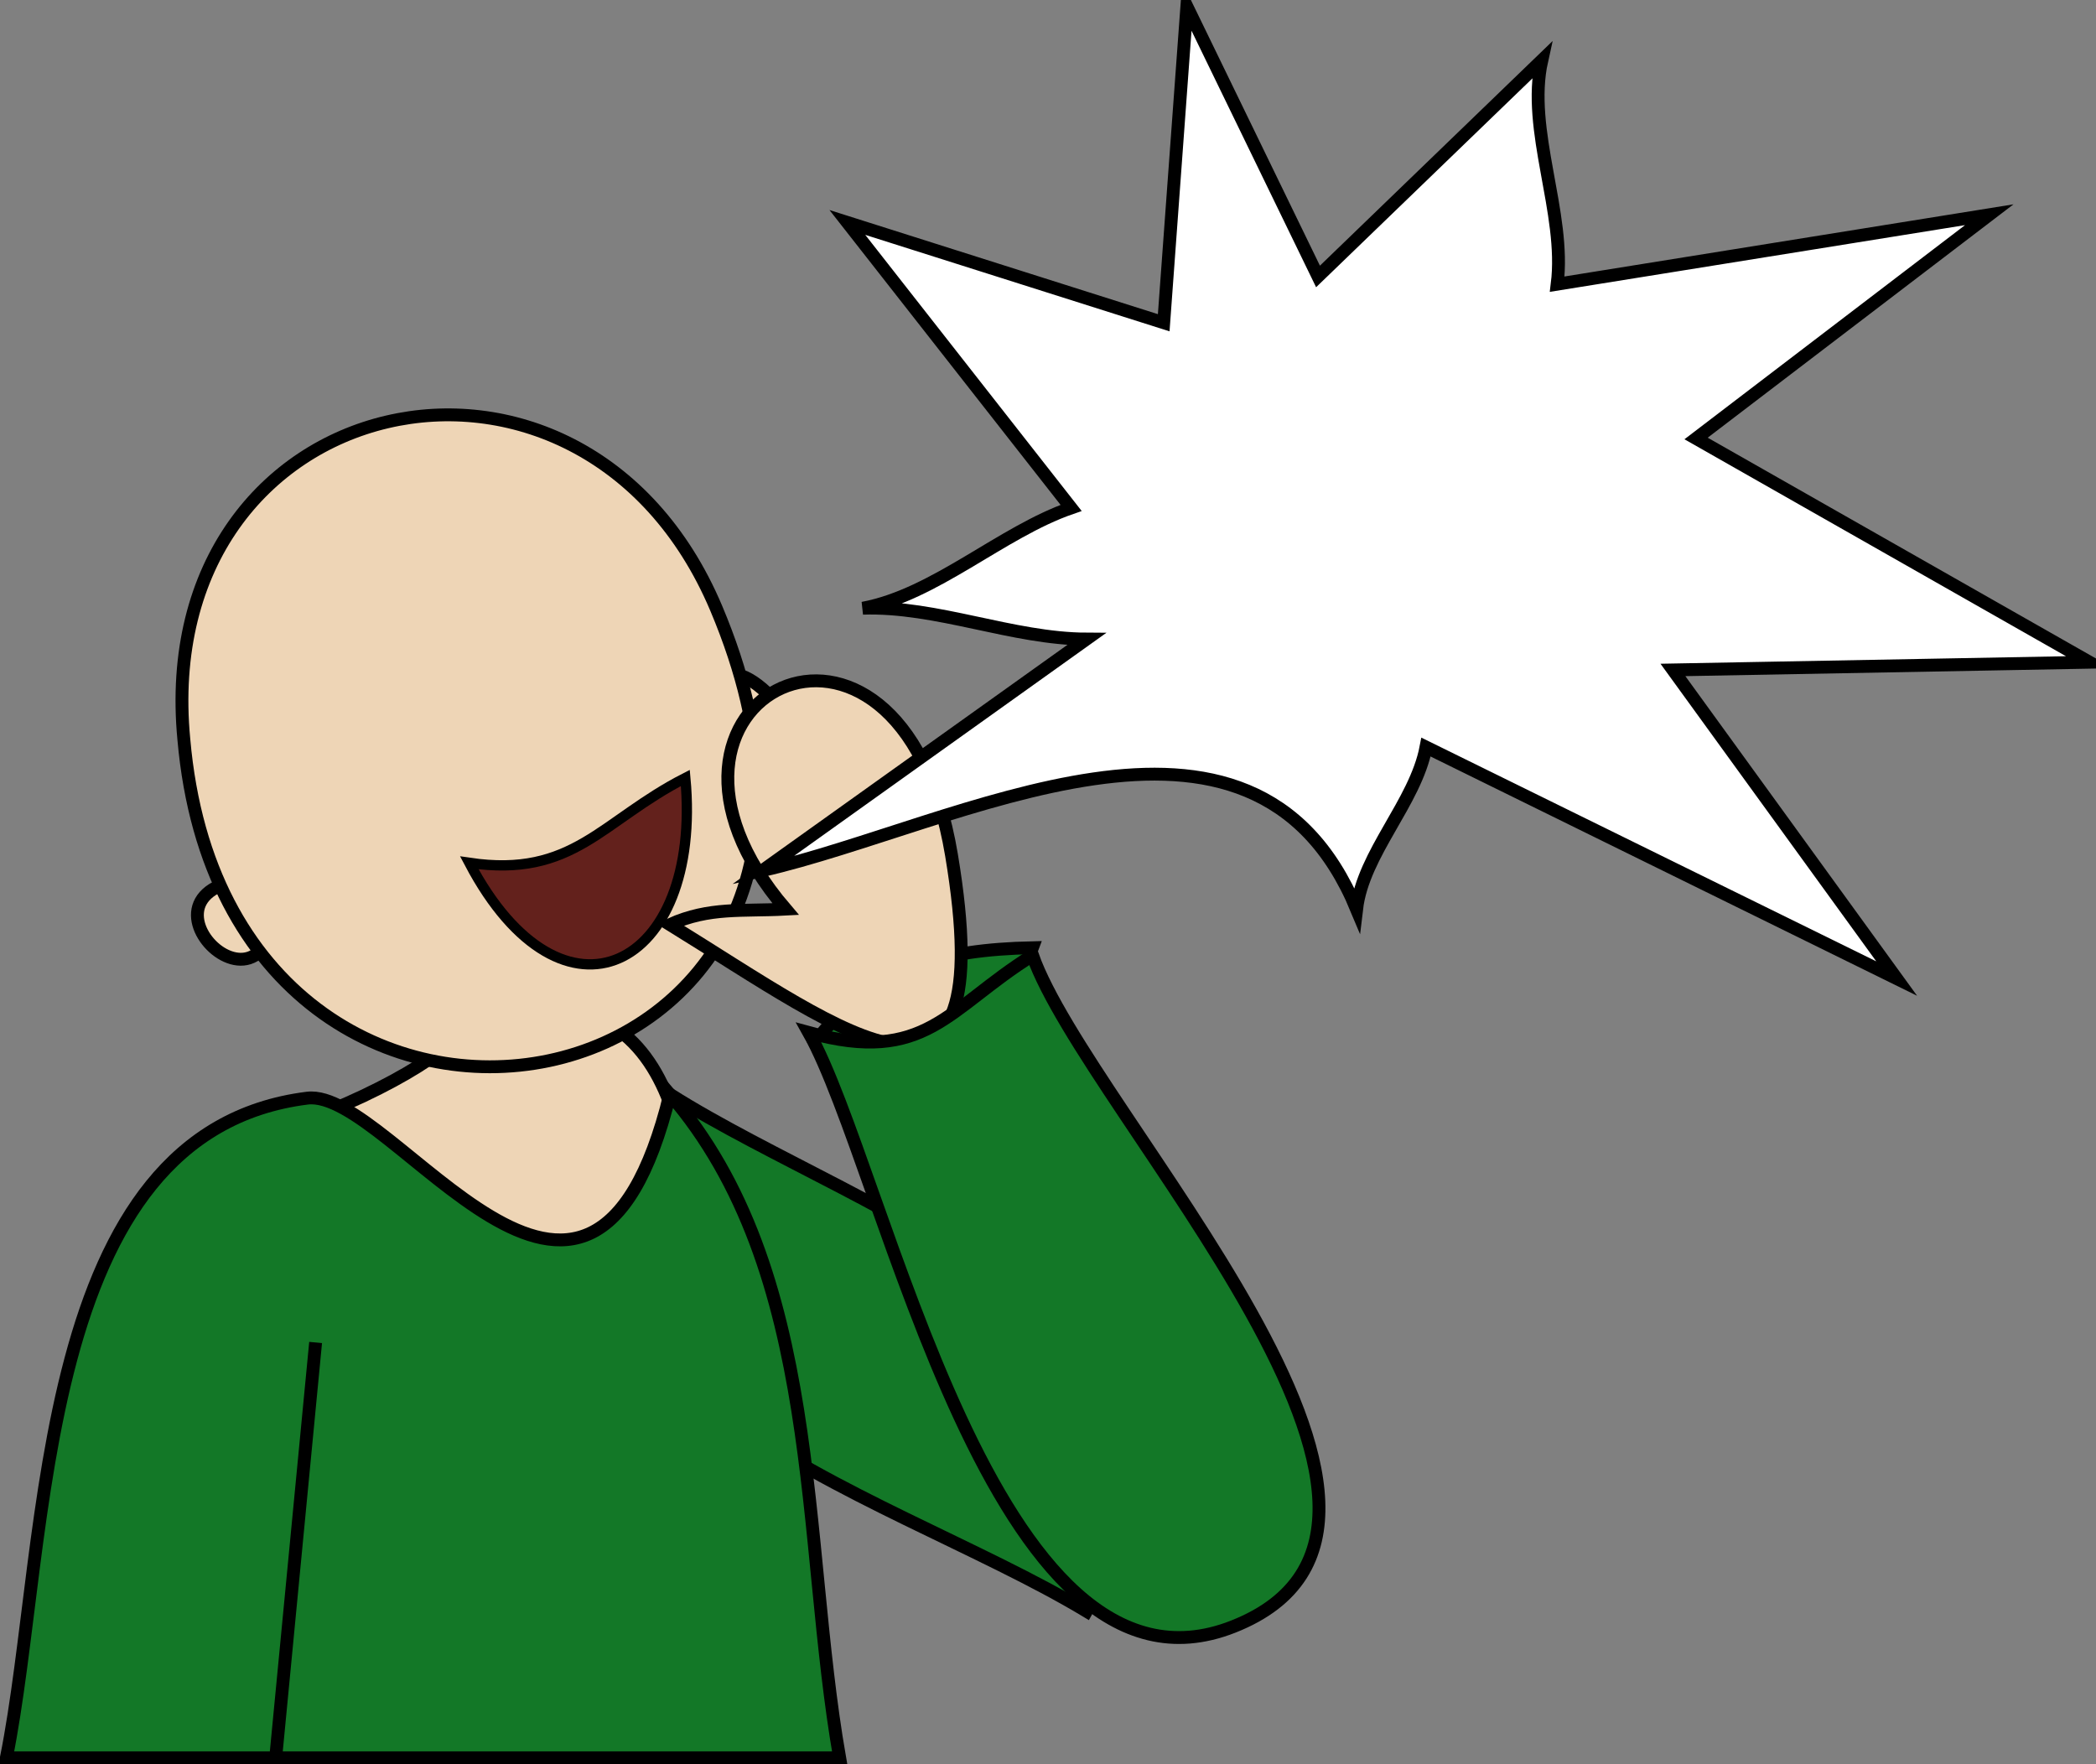 <svg xmlns="http://www.w3.org/2000/svg" xmlns:xlink="http://www.w3.org/1999/xlink" version="1.1" id="Layer_1" x="0px" y="0px" enable-background="new 0 0 822.05 841.89" xml:space="preserve" viewBox="308.64 335.88 203.75 171.5">
<rect x="308.64" y="335.88" width="203.75" height="171.5" fill="#808080" stroke="none"/>
<path fill-rule="evenodd" clip-rule="evenodd" fill="#137827" stroke="#000000" stroke-width="1.25" stroke-linecap="square" stroke-miterlimit="10" d="  M373.761,442.254c19.188,12.152,56.281,22.281,40.5,50.25C394.207,480.409,354.272,470.657,373.761,442.254z"/>
<path fill-rule="evenodd" clip-rule="evenodd" fill="#EED5B6" stroke="#000000" stroke-width="1.25" stroke-linecap="square" stroke-miterlimit="10" d="  M337.011,445.254c10.244-3.597,16.97-8.391,16.5-9.75c20.448-7.587,23.285,12.299,22.125,27.375  C372.961,497.652,319.991,470.592,337.011,445.254z"/>
<path fill-rule="evenodd" clip-rule="evenodd" fill="#137827" stroke="#000000" stroke-width="1.25" stroke-linecap="square" stroke-miterlimit="10" d="  M390.261,506.754c-3.716-21.278-1.653-47.303-16.5-64.5c-7.885,32.15-26.962-0.661-35.25,0.375  c-26.52,3.314-25.014,42.945-29.25,64.125C336.261,506.754,363.261,506.754,390.261,506.754z"/>
<path fill-rule="evenodd" clip-rule="evenodd" fill="#EED5B6" stroke="#000000" stroke-width="1.25" stroke-linecap="square" stroke-miterlimit="10" d="  M335.511,421.254C336.312,439.306,317.832,420.575,335.511,421.254L335.511,421.254z"/>
<path fill-rule="evenodd" clip-rule="evenodd" fill="#EED5B6" stroke="#000000" stroke-width="1.25" stroke-linecap="square" stroke-miterlimit="10" d="  M385.761,406.254C373.661,421.305,373.931,389.871,385.761,406.254L385.761,406.254z"/>
<path fill-rule="evenodd" clip-rule="evenodd" fill="#EED5B6" stroke="#000000" stroke-width="1.25" stroke-linecap="square" stroke-miterlimit="10" d="  M326.511,407.754c4.391,50.044,72.975,37.497,51.75-12.75C365.2,364.086,323.219,373.385,326.511,407.754z"/>
<path fill-rule="evenodd" clip-rule="evenodd" fill="#137827" stroke="#000000" stroke-width="1.25" stroke-linecap="square" stroke-miterlimit="10" d="  M409.011,428.004c-8.836,0.198-15.549,1.906-21,9C397.856,442.321,405.077,438.773,409.011,428.004z"/>
<path fill-rule="evenodd" clip-rule="evenodd" fill="#EED5B6" stroke="#000000" stroke-width="1.25" stroke-linecap="square" stroke-miterlimit="10" d="  M385.011,424.254c-4.223,0.23-7.404-0.227-11.25,1.5c17.262,10.653,32.279,22.673,27.375-6.75  C396.167,389.19,367.459,403.746,385.011,424.254z"/>
<path fill-rule="evenodd" clip-rule="evenodd" fill="#137827" stroke="#000000" stroke-width="1.25" stroke-linecap="square" stroke-miterlimit="10" d="  M409.011,428.754c-8.307,5.182-10.368,10.648-21.75,7.5c7.527,13.393,17.886,66.966,41.252,57.75  C453.66,484.085,414.479,444.193,409.011,428.754z"/>
<path fill-rule="evenodd" clip-rule="evenodd" fill="#63211C" stroke="#000000" stroke-linecap="square" stroke-miterlimit="10" d="  M375.261,411.504c-8.162,4.171-10.889,9.748-21,8.25C363.297,436.941,376.986,430.083,375.261,411.504z"/>
<path fill-rule="evenodd" clip-rule="evenodd" fill="#137827" d="M339.261,467.004l-3.75,39L339.261,467.004z"/>
<line fill="none" stroke="#000000" stroke-width="1.25" stroke-linecap="square" stroke-miterlimit="10" x1="339.261" y1="467.004" x2="335.511" y2="506.004"/>
<path fill-rule="evenodd" clip-rule="evenodd" fill="#FFFFFF" stroke="#000000" stroke-width="1.25" stroke-linecap="square" stroke-miterlimit="10" d="  M511.763,400.254c-12.75-7.25-25.5-14.5-38.25-21.75c9.5-7.25,19-14.5,28.5-21.75c-14,2.25-28,4.5-42,6.75  c0.867-6.965-3.012-14.935-1.5-21.75c-7.25,7-14.5,14-21.75,21c-4.25-8.75-8.5-17.5-12.75-26.25c-0.75,10.25-1.5,20.5-2.25,30.75  c-10.25-3.25-20.501-6.5-30.752-9.75c7.25,9.25,14.5,18.5,21.75,27.75c-6.764,2.342-13.248,8.449-20.25,9.75  c7.216-0.24,14.521,2.97,21.75,3c-10.5,7.5-21,15-31.5,22.5c19.007-4.362,47.604-20.65,57.752,3.75  c0.646-5.456,5.711-10.331,6.75-15.75c15.25,7.5,30.5,15,45.75,22.5c-7.25-10-14.5-20-21.75-30  C484.763,400.754,498.263,400.504,511.763,400.254z"/>
</svg>